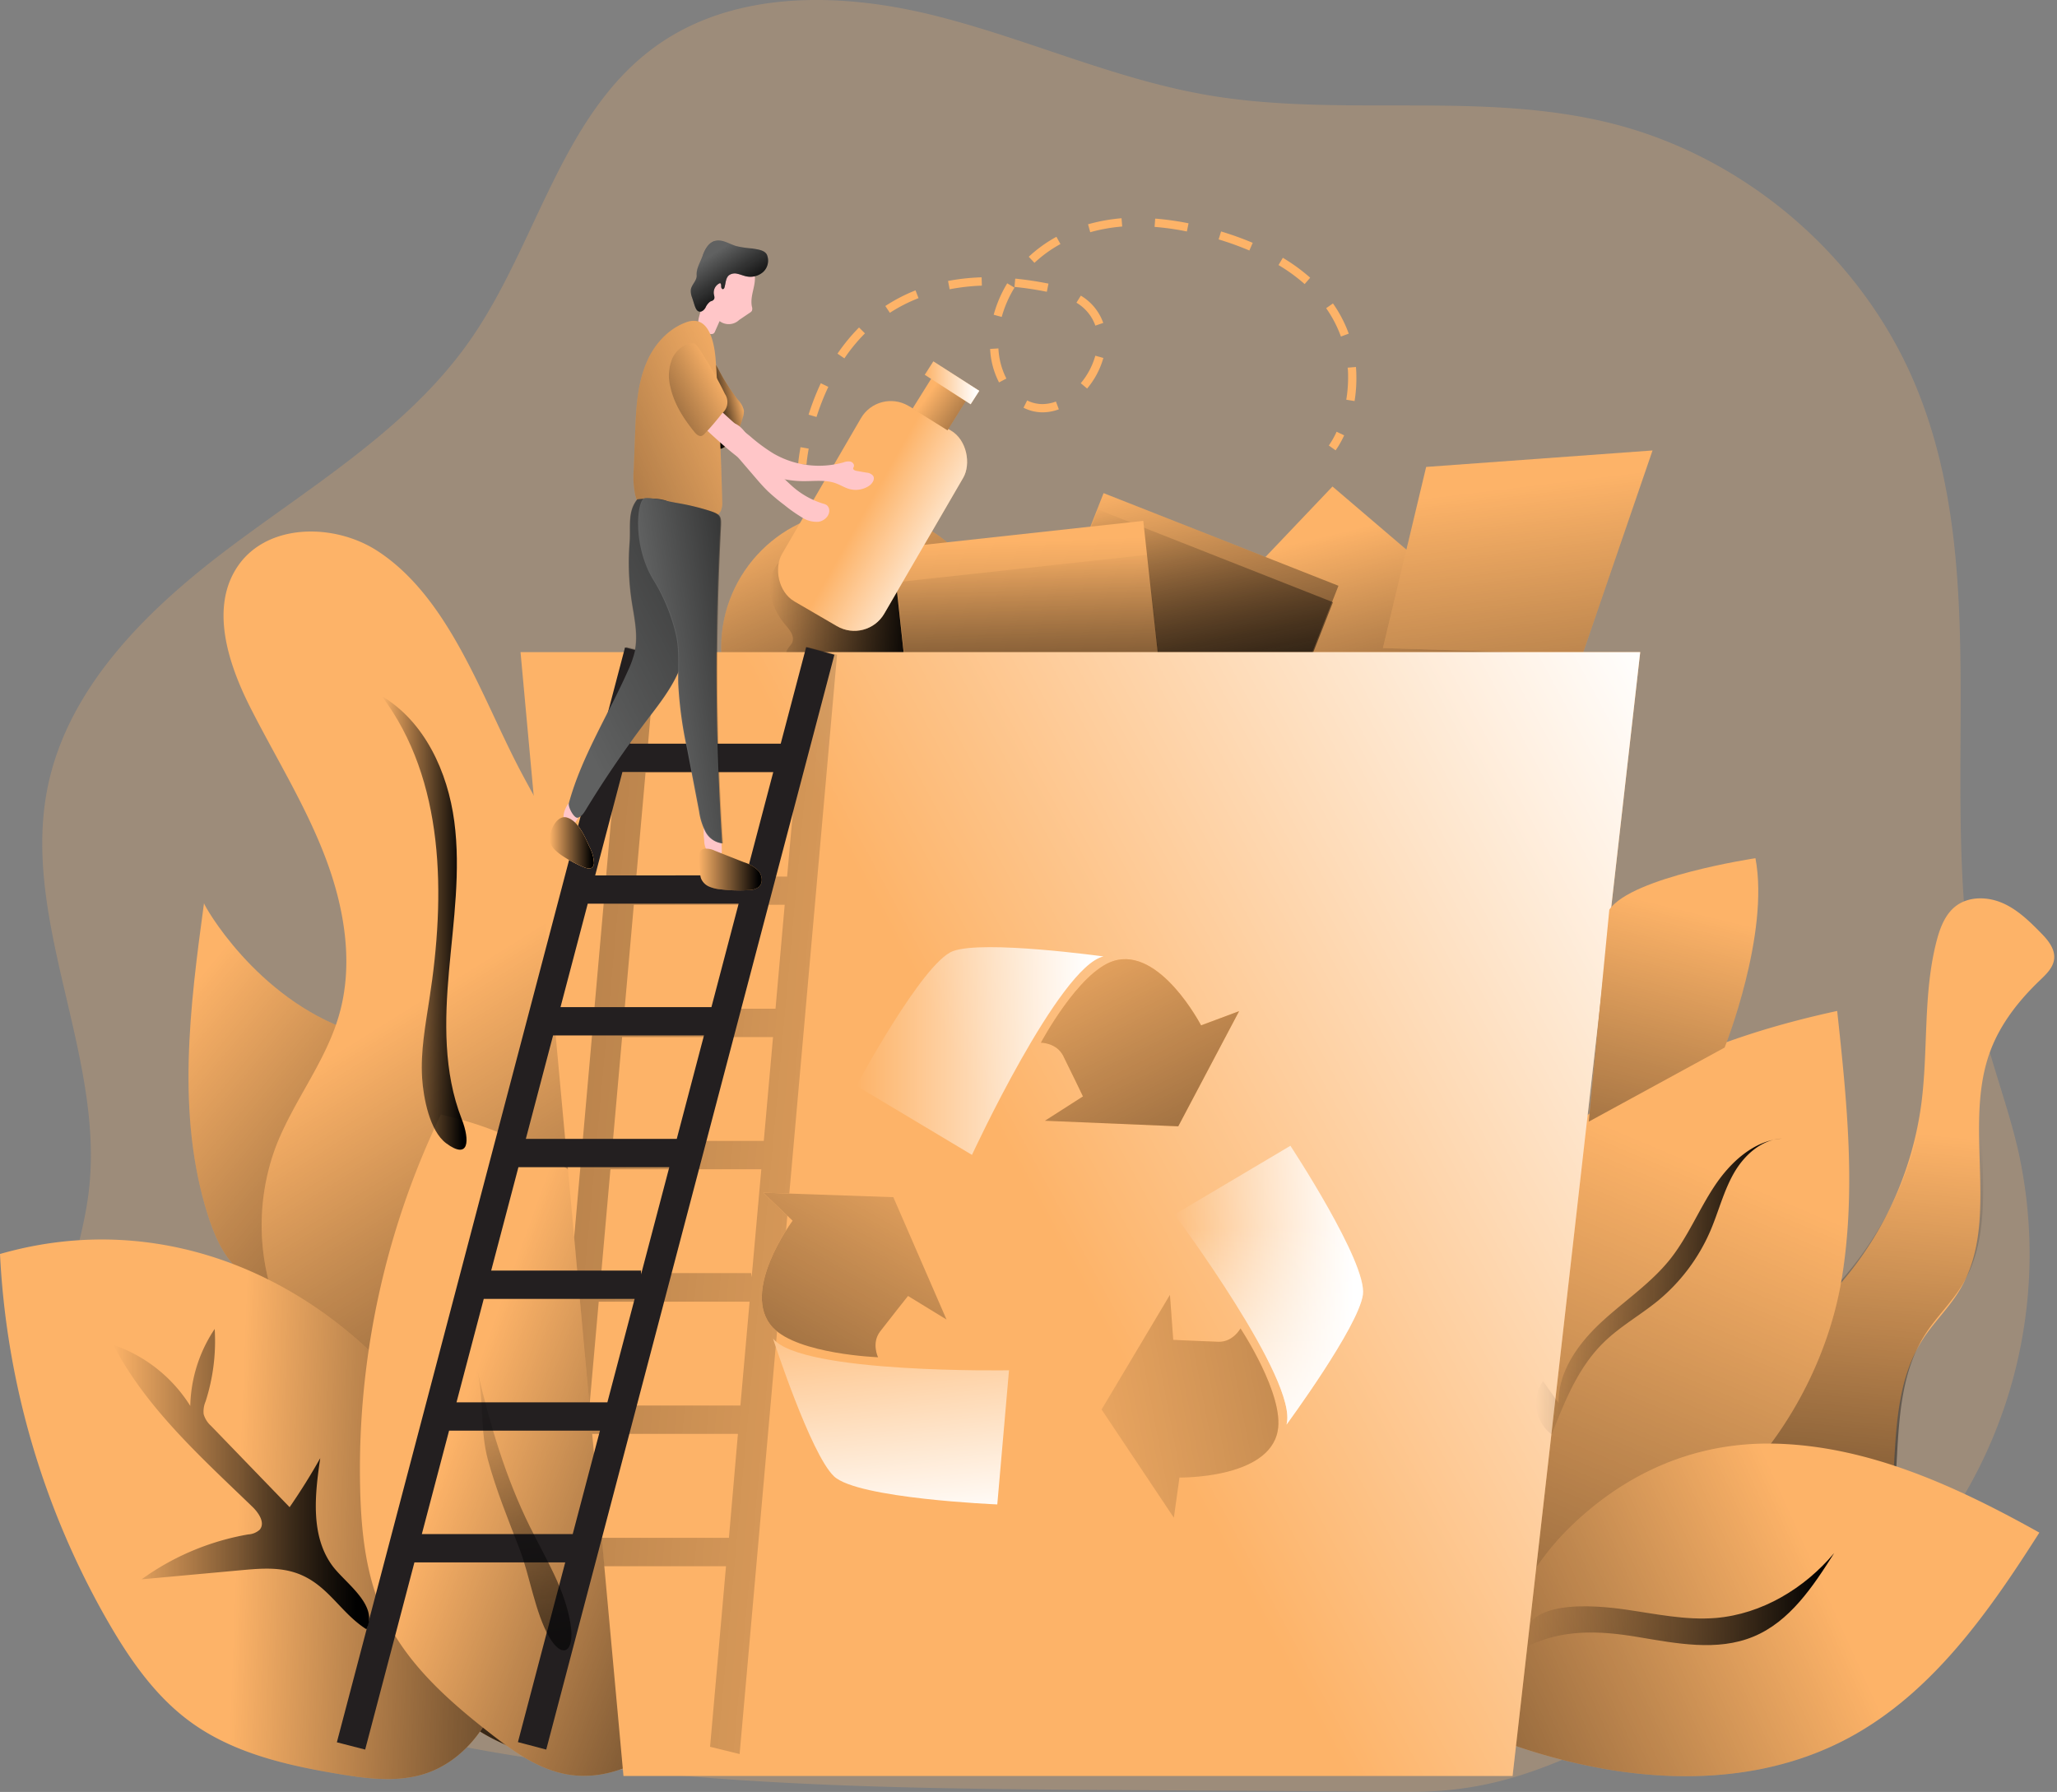 <svg id="Layer_1" data-name="Layer 1" xmlns="http://www.w3.org/2000/svg" xmlns:xlink="http://www.w3.org/1999/xlink" viewBox="0 0 565.5 492.65"><rect x="0" y="0" width="565.5" height="492.65" fill="#808080" stroke="none"/><defs><linearGradient id="linear-gradient" x1="363.45" y1="147.58" x2="392.5" y2="266.41" gradientUnits="userSpaceOnUse"><stop offset="0" stop-color="#010101" stop-opacity="0"/><stop offset="0.95" stop-color="#010101"/></linearGradient><linearGradient id="linear-gradient-2" x1="415.18" y1="133.97" x2="439.51" y2="333.72" xlink:href="#linear-gradient"/><linearGradient id="linear-gradient-3" x1="218.86" y1="137.11" x2="268.09" y2="254.24" xlink:href="#linear-gradient"/><linearGradient id="linear-gradient-4" x1="213.28" y1="166.78" x2="255.45" y2="166.78" xlink:href="#linear-gradient"/><linearGradient id="linear-gradient-5" x1="319.18" y1="132.82" x2="338.42" y2="230.9" gradientTransform="translate(-41.19 132.24) rotate(-21.52)" xlink:href="#linear-gradient"/><linearGradient id="linear-gradient-6" x1="317.67" y1="137.34" x2="336.91" y2="235.43" gradientTransform="translate(-42.95 132.01) rotate(-21.52)" xlink:href="#linear-gradient"/><linearGradient id="linear-gradient-7" x1="283.56" y1="149.69" x2="287.33" y2="269.27" gradientTransform="translate(20.7 -29.88) rotate(6.24)" xlink:href="#linear-gradient"/><linearGradient id="linear-gradient-8" x1="284.46" y1="151.71" x2="288.23" y2="271.3" gradientTransform="translate(21.72 -29.94) rotate(6.24)" xlink:href="#linear-gradient"/><linearGradient id="linear-gradient-9" x1="44.06" y1="284.44" x2="210.05" y2="422.51" xlink:href="#linear-gradient"/><linearGradient id="linear-gradient-10" x1="525.52" y1="312.17" x2="505.15" y2="528.71" xlink:href="#linear-gradient"/><linearGradient id="linear-gradient-11" x1="470.38" y1="321.61" x2="333.81" y2="645.28" xlink:href="#linear-gradient"/><linearGradient id="linear-gradient-12" x1="501.63" y1="433.49" x2="268.49" y2="538.74" xlink:href="#linear-gradient"/><linearGradient id="linear-gradient-13" x1="420.65" y1="440.99" x2="505.86" y2="440.99" xlink:href="#linear-gradient"/><linearGradient id="linear-gradient-14" x1="101.23" y1="285.82" x2="229.12" y2="490.67" xlink:href="#linear-gradient"/><linearGradient id="linear-gradient-15" x1="66.95" y1="415.85" x2="199.93" y2="420.94" xlink:href="#linear-gradient"/><linearGradient id="linear-gradient-16" x1="126.9" y1="393.11" x2="280.82" y2="448.57" xlink:href="#linear-gradient"/><linearGradient id="linear-gradient-17" x1="285.18" y1="330.68" x2="488.89" y2="220.53" gradientUnits="userSpaceOnUse"><stop offset="0" stop-color="#fff" stop-opacity="0"/><stop offset="0.95" stop-color="#fff"/></linearGradient><linearGradient id="linear-gradient-18" x1="305.62" y1="339.41" x2="-281.27" y2="285.86" xlink:href="#linear-gradient"/><linearGradient id="linear-gradient-19" x1="237.05" y1="289.97" x2="304.97" y2="289.97" xlink:href="#linear-gradient-17"/><linearGradient id="linear-gradient-20" x1="324.51" y1="354.3" x2="376.32" y2="354.3" xlink:href="#linear-gradient-17"/><linearGradient id="linear-gradient-22" x1="350.17" y1="338.14" x2="352.43" y2="405.29" xlink:href="#linear-gradient-17"/><linearGradient id="linear-gradient-23" x1="244.3" y1="350.78" x2="251.85" y2="425.1" xlink:href="#linear-gradient-17"/><linearGradient id="linear-gradient-24" x1="293.07" y1="248.72" x2="384.37" y2="432.81" xlink:href="#linear-gradient"/><linearGradient id="linear-gradient-25" x1="275.84" y1="396.78" x2="650.82" y2="325.11" xlink:href="#linear-gradient"/><linearGradient id="linear-gradient-26" x1="259.51" y1="305.18" x2="147.85" y2="505.88" xlink:href="#linear-gradient"/><linearGradient id="linear-gradient-27" x1="423.83" y1="354.69" x2="491.48" y2="354.69" xlink:href="#linear-gradient"/><linearGradient id="linear-gradient-28" x1="32.72" y1="407.62" x2="103.09" y2="407.62" xlink:href="#linear-gradient"/><linearGradient id="linear-gradient-29" x1="140.22" y1="368.81" x2="158.32" y2="520.46" xlink:href="#linear-gradient"/><linearGradient id="linear-gradient-30" x1="106.59" y1="254.73" x2="129.92" y2="254.73" xlink:href="#linear-gradient"/><linearGradient id="linear-gradient-31" x1="152.74" y1="232.68" x2="164.89" y2="232.68" xlink:href="#linear-gradient"/><linearGradient id="linear-gradient-32" x1="193.68" y1="240.05" x2="211.04" y2="240.05" xlink:href="#linear-gradient"/><linearGradient id="linear-gradient-33" x1="239.23" y1="141.59" x2="267.9" y2="157.81" gradientTransform="translate(522.05 145.08) rotate(149.84)" xlink:href="#linear-gradient-17"/><linearGradient id="linear-gradient-34" x1="256.96" y1="109.24" x2="285.64" y2="129.8" gradientTransform="translate(540.11 68.5) rotate(148.04)" xlink:href="#linear-gradient"/><linearGradient id="linear-gradient-35" x1="465.11" y1="251.23" x2="419.84" y2="436.84" xlink:href="#linear-gradient"/><linearGradient id="linear-gradient-36" x1="205.96" y1="110.9" x2="196.63" y2="113.17" xlink:href="#linear-gradient"/><linearGradient id="linear-gradient-37" x1="197.73" y1="70.79" x2="206.22" y2="83.95" xlink:href="#linear-gradient"/><linearGradient id="linear-gradient-38" x1="211.65" y1="109" x2="71.88" y2="167.56" xlink:href="#linear-gradient"/><linearGradient id="linear-gradient-39" x1="154.05" y1="189.39" x2="282.69" y2="124.51" xlink:href="#linear-gradient"/><linearGradient id="linear-gradient-40" x1="200.27" y1="104" x2="159.71" y2="126.07" xlink:href="#linear-gradient"/><linearGradient id="linear-gradient-41" x1="183.08" y1="186.46" x2="238.91" y2="177.79" xlink:href="#linear-gradient"/><linearGradient id="linear-gradient-42" x1="255.82" y1="106.24" x2="270.81" y2="106.24" gradientTransform="translate(-15.67 159.05) rotate(-32.69)" xlink:href="#linear-gradient-17"/></defs><title>Recycle 1</title><path d="M536,420.78a131,131,0,0,0,20.42-103.54c-2.6-11.28-6.7-22.16-9.55-33.38-14.75-58.08,4.43-122.58-19-177.74-14.73-34.71-46.29-61.8-82.83-71.1-36.3-9.23-74.93-1.53-111.83-7.94-25.84-4.5-50-15.76-75.48-22S203.35-1.64,182,13.64c-26.16,18.75-32.71,54.45-51.12,80.84-16.47,23.61-41.9,39-65,56.2s-45.57,38.8-51.22,67C7.43,254.14,30.18,290.89,26.1,327.83c-1.76,15.93-8.47,31.06-9.77,47-2.54,31.24,16.58,61.31,42.3,79.22s57.17,25.52,88.16,30.21c54.13,8.19,109.09,8.54,163.82,8.87l78.41.48c32.18.2,48.11-13.27,75.89-23C493.49,460.66,518.19,446,536,420.78Z" transform="translate(-1.61 -1)" fill="#fdb368" opacity="0.24" style="isolation:isolate"/><polygon points="322.19 180.15 366.32 133.75 420.65 180.15 322.19 180.15" fill="#fdb368"/><polygon points="322.19 180.15 366.32 133.75 420.65 180.15 322.19 180.15" fill="url(#linear-gradient)"/><polygon points="248.91 178.17 261.36 154.4 329.26 153.84 340.01 177.6 248.91 178.17" fill="#fdb368"/><polygon points="392.07 128.37 380.19 178.17 435.07 179.87 454.31 123.84 392.07 128.37" fill="#fdb368"/><polygon points="392.07 128.37 380.19 178.17 435.07 179.87 454.31 123.84 392.07 128.37" fill="url(#linear-gradient-2)"/><circle cx="236.08" cy="178.07" r="37.82" fill="#fdb368"/><circle cx="236.08" cy="178.07" r="37.82" fill="url(#linear-gradient-3)"/><path d="M217.71,173a18.93,18.93,0,0,1-4.05-7.5,11.43,11.43,0,0,1,.94-8.34,12.38,12.38,0,0,1,5.31-4.71,3.94,3.94,0,0,1,1.52-.49,4.66,4.66,0,0,1,1.75.37,53,53,0,0,0,15,2.76c2.91.11,5.88,0,8.7.74a3.56,3.56,0,0,1,1.9,1,4.13,4.13,0,0,1,.67,1.44q3.19,10.28,5.85,20.71a1.37,1.37,0,0,1-1.48,2.08q-12.45.45-24.9.28c-1.71,0-10.42.74-11.08-.74-.38-.86,1.43-2.33,1.63-3.1C220,175.77,218.81,174.34,217.71,173Z" transform="translate(-1.61 -1)" fill="url(#linear-gradient-4)"/><rect x="292.65" y="147.42" width="69.42" height="54.14" transform="translate(85.22 -108.92) rotate(21.52)" fill="#fdb368"/><rect x="292.65" y="147.42" width="69.42" height="54.14" transform="translate(85.22 -108.92) rotate(21.52)" fill="url(#linear-gradient-5)"/><rect x="291.14" y="151.94" width="69.42" height="54.14" transform="translate(86.77 -108.05) rotate(21.52)" fill="url(#linear-gradient-6)"/><rect x="249.64" y="147.8" width="69.42" height="54.14" transform="translate(-18.93 30.95) rotate(-6.24)" fill="#fdb368"/><rect x="249.64" y="147.8" width="69.42" height="54.14" transform="translate(-18.93 30.95) rotate(-6.24)" fill="url(#linear-gradient-7)"/><rect x="250.77" y="157.13" width="69.42" height="54.14" transform="translate(-19.94 31.13) rotate(-6.24)" fill="url(#linear-gradient-8)"/><path d="M223.32,128.74l-2.29-.17c0-.07.14-1.8.65-4.63l2.25.4C223.45,127,223.32,128.72,223.32,128.74Z" transform="translate(-1.61 -1)" fill="#fdb368"/><path d="M226.08,115.64,223.9,115a69.48,69.48,0,0,1,3.36-8.64l2.07,1A67,67,0,0,0,226.08,115.64Zm62.16-1.28h0a11.52,11.52,0,0,1-5.25-1.27l1-2a9.3,9.3,0,0,0,4.21,1h0a10.67,10.67,0,0,0,3.7-.7l.8,2.14A12.85,12.85,0,0,1,288.24,114.36Zm85.73-3.1-2.25-.37a37,37,0,0,0,.5-6c0-.93,0-1.87-.12-2.81l2.28-.19c.09,1,.12,2,.12,3A38.2,38.2,0,0,1,374,111.26Zm-73.49-3.44-1.75-1.47a20.34,20.34,0,0,0,4-7.56l2.21.62A22.61,22.61,0,0,1,300.48,107.82Zm-24.22-1.68a22.32,22.32,0,0,1-2.45-9.21l2.28-.14a20.44,20.44,0,0,0,2.19,8.28Zm-42.51-6.62-1.9-1.29a51.14,51.14,0,0,1,5.92-7.2l1.63,1.62A47.21,47.21,0,0,0,233.75,99.52Zm136.5-6a33.43,33.43,0,0,0-4.06-7.79l1.87-1.31a35.23,35.23,0,0,1,4.34,8.31Zm-67.51-3a12,12,0,0,0-5.2-6.3l1.21-1.94a14.24,14.24,0,0,1,6.16,7.5ZM277,88.13l-2.21-.6a33.8,33.8,0,0,1,3.72-8.64l2,1.19A31.42,31.42,0,0,0,277,88.13ZM246.25,87,245,85.13a45.62,45.62,0,0,1,8.3-4.3l.83,2.14A43.09,43.09,0,0,0,246.25,87Zm43.15-5.78a89.73,89.73,0,0,0-8.9-1.34l.22-2.28c2.95.29,6,.75,9.13,1.37Zm-26.73-.73-.43-2.25a59.17,59.17,0,0,1,9.23-1l.07,2.29A57,57,0,0,0,262.67,80.53Zm97.61-1.39a47.3,47.3,0,0,0-7.19-5.23l1.19-2a50.33,50.33,0,0,1,7.52,5.48ZM286,73.26l-1.57-1.67a37,37,0,0,1,7.61-5.49l1.1,2A34.74,34.74,0,0,0,286,73.26Zm59.08-3.39a83.27,83.27,0,0,0-8.45-3.05l.67-2.19A86.26,86.26,0,0,1,346,67.76Zm-43.74-5-.61-2.21A48.74,48.74,0,0,1,309.94,61l.18,2.28A46.73,46.73,0,0,0,301.37,64.83Zm26.56-.23a72.64,72.64,0,0,0-8.88-1.26l.17-2.28a77.37,77.37,0,0,1,9.17,1.29Z" transform="translate(-1.61 -1)" fill="#fdb368"/><path d="M368.79,124.81l-1.87-1.33a23.47,23.47,0,0,0,2.14-3.79l2.08,1A26.24,26.24,0,0,1,368.79,124.81Z" transform="translate(-1.61 -1)" fill="#fdb368"/><path d="M57.69,249.31c-3.87,28.5-7.66,58.12,1,85.54,1.73,5.46,4,10.93,8.13,14.94s10.3,6.29,15.71,4.41c6.28-2.19,9.58-8.93,12-15.13,5.93-15.22,21.16-48.63,3.69-54.64C71.89,275.37,57.62,249.76,57.69,249.31Z" transform="translate(-1.61 -1)" fill="#fdb368"/><path d="M57.69,249.31c-3.87,28.5-7.66,58.12,1,85.54,1.73,5.46,4,10.93,8.13,14.94s10.3,6.29,15.71,4.41c6.28-2.19,9.58-8.93,12-15.13,5.93-15.22,21.16-48.63,3.69-54.64C71.89,275.37,57.62,249.76,57.69,249.31Z" transform="translate(-1.61 -1)" fill="url(#linear-gradient-9)"/><path d="M508.5,352.8a94.69,94.69,0,0,0,21.28-48.09c2-15,.43-30.46,4.25-45.09.94-3.58,2.34-7.28,5.28-9.53,3.56-2.71,8.67-2.61,12.78-.84s7.43,5,10.54,8.18c2,2,4,4.45,3.69,7.23-.27,2.4-2.2,4.21-3.94,5.88-5.7,5.45-10.71,11.8-13.51,19.17-8,21,3.07,46.8-8.54,66-3,5-7.31,9-10.4,13.94-6.13,9.72-6.94,21.76-7.58,33.23q-.79,14.31-1.6,28.61c-.35,6.35-.73,12.81-2.91,18.78A32.75,32.75,0,0,1,504,467c-4.5,2.69-10,4.28-15,2.83-5.35-1.54-9.31-6.29-11.2-11.52s-2-10.92-1.83-16.47c.59-18,5.73-34.57,8.7-52.09C487.38,373.79,498.41,364.79,508.5,352.8Z" transform="translate(-1.61 -1)" fill="#fdb368"/><path d="M509.25,351.3a94.86,94.86,0,0,0,21.29-48.1c2-15,.42-30.46,4.25-45.09.93-3.58,2.33-7.28,5.27-9.53,3.56-2.71,8.67-2.61,12.79-.84s7.42,5,10.54,8.19c1.94,2,4,4.44,3.68,7.22-.26,2.4-2.19,4.21-3.93,5.88-5.7,5.45-10.72,11.8-13.51,19.17-8,21,3.07,46.8-8.54,66-3,5-7.31,9-10.4,13.93-6.13,9.72-6.94,21.76-7.58,33.23q-.81,14.31-1.6,28.61c-.36,6.35-.73,12.81-2.91,18.78a32.77,32.77,0,0,1-13.82,16.73c-4.5,2.69-10,4.28-15,2.83-5.34-1.54-9.3-6.29-11.2-11.52s-2-10.92-1.82-16.47c.59-18,5.73-34.57,8.7-52.09C488.14,372.29,499.16,363.28,509.25,351.3Z" transform="translate(-1.61 -1)" fill="url(#linear-gradient-10)"/><path d="M508,352.13c3.91-24.17,1.3-48.86-1.32-73.2-31.8,6.9-64,19.29-85.12,44.08-12,14.11-19.62,31.43-24.91,49.16a225.68,225.68,0,0,0-8.51,44.16,9.17,9.17,0,0,0,.54,5.15,8.72,8.72,0,0,0,4,3.3C447.59,453.51,499.66,403.79,508,352.13Z" transform="translate(-1.61 -1)" fill="#fdb368"/><path d="M508,352.13c3.91-24.17,1.3-48.86-1.32-73.2-31.8,6.9-64,19.29-85.12,44.08-12,14.11-19.62,31.43-24.91,49.16a225.68,225.68,0,0,0-8.51,44.16,9.17,9.17,0,0,0,.54,5.15,8.72,8.72,0,0,0,4,3.3C447.59,453.51,499.66,403.79,508,352.13Z" transform="translate(-1.61 -1)" fill="url(#linear-gradient-11)"/><path d="M489.43,397.89c25.86.57,50.24,11.84,72.83,24.46-13.91,21.88-29.47,44.07-52.29,56.37-30.57,16.48-68.62,11.88-100.82-1.12a5.67,5.67,0,0,1-3.16-2.26c-.7-1.37-.19-3,.33-4.46,6.7-18.48,12.83-36.31,27.08-50.17C448.75,405.79,467.75,397.41,489.43,397.89Z" transform="translate(-1.61 -1)" fill="#fdb368"/><path d="M489.43,397.89c25.86.57,50.24,11.84,72.83,24.46-13.91,21.88-29.47,44.07-52.29,56.37-30.57,16.48-68.62,11.88-100.82-1.12a5.67,5.67,0,0,1-3.16-2.26c-.7-1.37-.19-3,.33-4.46,6.7-18.48,12.83-36.31,27.08-50.17C448.75,405.79,467.75,397.41,489.43,397.89Z" transform="translate(-1.61 -1)" fill="url(#linear-gradient-12)"/><path d="M448.46,443.5c8.25,1.18,16.53,3,24.84,2.32,12.66-1.06,24.39-8.12,32.56-17.85-5.81,9.18-12.23,18.89-22.27,23-9.89,4.08-21.1,1.86-31.66.09-10.85-1.82-21.13-2.25-31.09,2.92C418.31,439.88,441.05,442.44,448.46,443.5Z" transform="translate(-1.61 -1)" fill="url(#linear-gradient-13)"/><path d="M105.55,152.58c-11.92-7.84-30.3-7.8-38.45,3.91-7.91,11.38-2.81,27,3.49,39.35,6.83,13.42,14.84,26.3,20.26,40.35S99,266,94.72,280.4c-3.75,12.77-12.53,23.47-17.3,35.89a61.84,61.84,0,0,0,8.41,58.55c8.1,10.62,20,19.13,23.42,32.05,2.66,10.09-.53,20.75,0,31.17.86,17.06,12.2,32.7,27.29,40.69s33.38,8.84,49.86,4.36c2.85-.77,5.77-1.77,7.81-3.9,3.89-4.06,3.2-10.52,2.26-16.06q-12.78-75-25.57-150.06c-3.46-20.34-3.74-41.89-8.58-61.89-3.39-14-11.34-26.23-17.95-38.87C134,192.5,125.11,165.42,105.55,152.58Z" transform="translate(-1.61 -1)" fill="#fdb368"/><path d="M105.55,152.58c-11.92-7.84-30.3-7.8-38.45,3.91-7.91,11.38-2.81,27,3.49,39.35,6.83,13.42,14.84,26.3,20.26,40.35S99,266,94.72,280.4c-3.75,12.77-12.53,23.47-17.3,35.89a61.84,61.84,0,0,0,8.41,58.55c8.1,10.62,20,19.13,23.42,32.05,2.66,10.09-.53,20.75,0,31.17.86,17.06,12.2,32.7,27.29,40.69s33.38,8.84,49.86,4.36c2.85-.77,5.77-1.77,7.81-3.9,3.89-4.06,3.2-10.52,2.26-16.06q-12.78-75-25.57-150.06c-3.46-20.34-3.74-41.89-8.58-61.89-3.39-14-11.34-26.23-17.95-38.87C134,192.5,125.11,165.42,105.55,152.58Z" transform="translate(-1.61 -1)" fill="url(#linear-gradient-14)"/><path d="M1.61,345.75A225.16,225.16,0,0,0,31.44,447.08c5.91,10.21,12.81,20.16,22.31,27.15C65.62,483,80.5,486.36,95,488.75c7.78,1.28,15.92,2.31,23.42-.1,10.72-3.45,18.33-13.62,21.06-24.55s1.22-22.48-1.67-33.36C122.23,371.91,63.43,328,1.61,345.75Z" transform="translate(-1.61 -1)" fill="#fdb368"/><path d="M1.61,345.75A225.16,225.16,0,0,0,31.44,447.08c5.91,10.21,12.81,20.16,22.31,27.15C65.62,483,80.5,486.36,95,488.75c7.78,1.28,15.92,2.31,23.42-.1,10.72-3.45,18.33-13.62,21.06-24.55s1.22-22.48-1.67-33.36C122.23,371.91,63.43,328,1.61,345.75Z" transform="translate(-1.61 -1)" fill="url(#linear-gradient-15)"/><path d="M122.81,307.42a225.11,225.11,0,0,0-22.18,103.27c.31,11.8,1.62,23.83,6.63,34.51,6.26,13.34,17.71,23.44,29.33,32.48,6.22,4.84,12.88,9.63,20.63,11.09,11.06,2.09,22.61-3.21,30.22-11.5s11.81-19.18,14.47-30.12C216.29,388,185.58,321.39,122.81,307.42Z" transform="translate(-1.61 -1)" fill="#fdb368"/><path d="M122.81,307.42a225.11,225.11,0,0,0-22.18,103.27c.31,11.8,1.62,23.83,6.63,34.51,6.26,13.34,17.71,23.44,29.33,32.48,6.22,4.84,12.88,9.63,20.63,11.09,11.06,2.09,22.61-3.21,30.22-11.5s11.81-19.18,14.47-30.12C216.29,388,185.58,321.39,122.81,307.42Z" transform="translate(-1.61 -1)" fill="url(#linear-gradient-16)"/><polygon points="450.92 179.28 415.83 488.26 171.4 488.26 166.13 430.58 165.41 422.79 162.8 394.21 162.07 386.41 157.85 340.14 143.1 179.28 450.92 179.28" fill="#fdb368"/><polygon points="450.92 179.28 415.83 488.26 171.4 488.26 166.13 430.58 165.41 422.79 162.8 394.21 162.07 386.41 157.85 340.14 143.1 179.28 450.92 179.28" fill="url(#linear-gradient-17)"/><path d="M229.08,180.29l-5.47-1.41-.12,1.41-2.25,25.28H179.76l2.17-24.6-2.65-.68-5.47-1.41-.12,1.41L159.46,341.15l4.22,46.26,2.53-28.54h41.48l-2.53,28.54H163.68l.72,7.8h40.08L202,423.79H167l.72,7.8h33.48l-4.38,49.64,8.12,2L231.73,181ZM208.26,352.12,208.1,351H166.9l2.53-28.54h41.48Zm3.33-37.46H170.11l2.53-28.54h41.49Zm3.22-36.34H173.33l2.53-28.58h41.48ZM218,242H176.54l2.54-28.58h41.48Z" transform="translate(-1.61 -1)" fill="url(#linear-gradient-18)"/><path d="M223.24,178.9l-7,26.56H174.76L181.22,181l-7.78-2-79.22,301L102,482l13.54-51.46H157l-13,49.41,7.78,2.05L231,181ZM168.59,386.53H127.11l7.49-28.43h41.48Zm9.25-35.12v-1.09h-41.2l7.49-28.43h41.48Zm9.82-37.3H146.17l7.49-28.44h41.48Zm9.53-36.22H155.7l7.49-28.44h41.48Zm9.53-36.22H165.23l7.49-28.43H214.2ZM125.07,394.31h41.48l-7.49,28.44H117.58Z" transform="translate(-1.61 -1)" fill="#231f20"/><path d="M163.64,233.78a10.68,10.68,0,0,1,1.25,4.41,1.88,1.88,0,0,1-.32,1.14c-.56.66-1.61.42-2.41.09A32.68,32.68,0,0,1,155.8,236c-1.37-1-2.75-2.16-3-3.8-.39-2.32,1.76-7.35,4.71-6.42C160.61,226.73,162.43,231.08,163.64,233.78Z" transform="translate(-1.61 -1)" fill="#fdb368"/><path d="M160.8,277.14" transform="translate(-1.61 -1)" fill="#fff"/><path d="M237.05,299.51l31.77,19s24-51.84,36.15-54.56c0,0-33-4.59-41.38-1.46S237.05,299.51,237.05,299.51Z" transform="translate(-1.61 -1)" fill="url(#linear-gradient-19)"/><path d="M287.77,287.66s4.31,0,6.13,3.62,5.43,11.15,5.43,11.15l-10.45,6.69,36.65,1.53L342.25,279l-10.45,3.9s-11.32-21.77-24.11-17.69C298.08,268.29,287.77,287.66,287.77,287.66Z" transform="translate(-1.61 -1)" fill="#fdb368"/><path d="M356.36,316l-31.85,18.9s34.16,45.8,30.78,57.75c0,0,19.76-26.85,21-35.7S356.36,316,356.36,316Z" transform="translate(-1.61 -1)" fill="url(#linear-gradient-20)"/><path d="M342.64,366.22s-2.05,3.8-6.1,3.67-12.39-.53-12.39-.53L323.24,357l-18.79,31.5,19.87,29.76,1.54-11.05s24.54.4,27-12.78C354.77,384.5,342.64,366.22,342.64,366.22Z" transform="translate(-1.61 -1)" fill="#fdb368"/><path d="M275.78,414.6,279,377.72s-57.13,1-64.87-8.72c0,0,10.28,31.72,16.75,37.87S275.78,414.6,275.78,414.6Z" transform="translate(-1.61 -1)" fill="#fdb368"/><path d="M237.05,299.51l31.77,19s24-51.84,36.15-54.56c0,0-33-4.59-41.38-1.46S237.05,299.51,237.05,299.51Z" transform="translate(-1.61 -1)" fill="url(#linear-gradient-19)"/><path d="M356.36,316l-31.85,18.9s34.16,45.8,30.78,57.75c0,0,19.76-26.85,21-35.7S356.36,316,356.36,316Z" transform="translate(-1.61 -1)" fill="url(#linear-gradient-22)"/><path d="M275.78,414.6,279,377.72s-57.13,1-64.87-8.72c0,0,10.28,31.72,16.75,37.87S275.78,414.6,275.78,414.6Z" transform="translate(-1.61 -1)" fill="url(#linear-gradient-23)"/><path d="M243,374.14s-1.89-3.88.58-7.1,7.66-9.75,7.66-9.75l10.58,6.48-14.62-33.64-35.76-1.23,8.07,7.7s-14.64,19.68-5.39,29.41C221.06,373.32,243,374.14,243,374.14Z" transform="translate(-1.61 -1)" fill="#fdb368"/><path d="M287.77,287.66s4.31,0,6.13,3.62,5.43,11.15,5.43,11.15l-10.45,6.69,36.65,1.53L342.25,279l-10.45,3.9s-11.32-21.77-24.11-17.69C298.08,268.29,287.77,287.66,287.77,287.66Z" transform="translate(-1.61 -1)" fill="#fdb368"/><path d="M342.64,366.22s-2.05,3.8-6.1,3.67-12.39-.53-12.39-.53L323.24,357l-18.79,31.5,19.87,29.76,1.54-11.05s24.54.4,27-12.78C354.77,384.5,342.64,366.22,342.64,366.22Z" transform="translate(-1.61 -1)" fill="#fdb368"/><path d="M243,374.14s-1.89-3.88.58-7.1,7.66-9.75,7.66-9.75l10.58,6.48-14.62-33.64-35.76-1.23,8.07,7.7s-14.64,19.68-5.39,29.41C221.06,373.32,243,374.14,243,374.14Z" transform="translate(-1.61 -1)" fill="#fdb368"/><path d="M287.77,287.66s4.31,0,6.13,3.62,5.43,11.15,5.43,11.15l-10.45,6.69,36.65,1.53L342.25,279l-10.45,3.9s-11.32-21.77-24.11-17.69C298.08,268.29,287.77,287.66,287.77,287.66Z" transform="translate(-1.61 -1)" fill="url(#linear-gradient-24)"/><path d="M342.64,366.22s-2.05,3.8-6.1,3.67-12.39-.53-12.39-.53L323.24,357l-18.79,31.5,19.87,29.76,1.54-11.05s24.54.4,27-12.78C354.77,384.5,342.64,366.22,342.64,366.22Z" transform="translate(-1.61 -1)" fill="url(#linear-gradient-25)"/><path d="M243,374.14s-1.89-3.88.58-7.1,7.66-9.75,7.66-9.75l10.58,6.48-14.62-33.64-35.76-1.23,8.07,7.7s-14.64,19.68-5.39,29.41C221.06,373.32,243,374.14,243,374.14Z" transform="translate(-1.61 -1)" fill="url(#linear-gradient-26)"/><path d="M430.09,386.75c-.17-8.59,5.34-16.28,11.62-22.13s13.61-10.66,19-17.38c4.89-6.14,7.88-13.57,12.22-20.12s10.75-12.52,18.58-13.1c-5.69.25-10.45,4.62-13.26,9.56s-4.19,10.57-6.43,15.8a51.19,51.19,0,0,1-14.45,19.25c-4.9,4-10.54,7.12-15,11.56-6.93,6.81-10.64,16.14-14.17,25.18a10.72,10.72,0,0,1-2.38-14.66" transform="translate(-1.61 -1)" fill="url(#linear-gradient-27)"/><path d="M81.27,432.94c-4.37-1.06-8.94-.66-13.42-.25l-27.31,2.5a70.7,70.7,0,0,1,29.28-12.34A5.11,5.11,0,0,0,73,421.56c1.59-1.86-.24-4.61-2-6.31-14.14-13.65-29.15-27.08-38.24-44.51a40.42,40.42,0,0,1,21.16,16.78,39.47,39.47,0,0,1,6.71-21.16,54.11,54.11,0,0,1-2.49,19.9,7.1,7.1,0,0,0-.55,3.5A6.78,6.78,0,0,0,59.62,393l21.61,22.36c3-4.35,5.83-8.86,8.42-13.48-1.5,10.11-2.71,21.43,3.38,29.64,3.54,4.77,12.74,10.75,9.31,17.4C94.58,444,91.24,435.37,81.27,432.94Z" transform="translate(-1.61 -1)" fill="url(#linear-gradient-28)"/><path d="M132.86,377.93c3.43,14.68,7.73,29.25,14.41,42.76,4.31,8.73,9.67,17.21,11.19,26.82,1.23,7.78-2.28,9.74-5.87,3.54-3.87-6.7-5.33-16.88-8.17-24.26-3.11-8.07-6.41-16.11-8.68-24.48C133.56,394.24,134.67,385.71,132.86,377.93Z" transform="translate(-1.61 -1)" fill="url(#linear-gradient-29)"/><path d="M117.66,297.41c-.47-7.29.91-14.55,2-21.76,4.45-28.55,4.28-60.21-13.1-83.28,11.79,7,18.14,20.84,19.94,34.45s-.23,27.4-1.45,41.08-1.53,27.88,3.47,40.68c2.38,6.09,2,11.37-4.24,6.74C119.68,311.91,118,302.66,117.66,297.41Z" transform="translate(-1.61 -1)" fill="url(#linear-gradient-30)"/><path d="M195.2,232.07a5.88,5.88,0,0,0,1.82,4.18,2,2,0,0,0,2.51.2,2.43,2.43,0,0,0,.51-1.78,22.29,22.29,0,0,0-.35-3.91,4.51,4.51,0,0,0-1.7-3.22C194.47,225.41,195,230,195.2,232.07Z" transform="translate(-1.61 -1)" fill="#ffc6c8"/><path d="M159.24,227.88a1.49,1.49,0,0,1-.66.61,1.23,1.23,0,0,1-1.28-.59,4.31,4.31,0,0,1-.52-3.86c.55-1.72,2.39-4.67,4.05-2.41C162.27,223.59,160.35,226.3,159.24,227.88Z" transform="translate(-1.61 -1)" fill="#ffc6c8"/><path d="M195.3,234.34a5.42,5.42,0,0,1,2.83.55l8,3.16a9.48,9.48,0,0,1,4.07,2.46c1,1.25,1.22,3.3,0,4.35a4.52,4.52,0,0,1-2.72.84,41.9,41.9,0,0,1-7.76-.2,10.42,10.42,0,0,1-3.17-.76,4.18,4.18,0,0,1-2.23-2.28,6.21,6.21,0,0,1-.26-1.77C194,238.88,192.69,234.78,195.3,234.34Z" transform="translate(-1.61 -1)" fill="#fdb368"/><path d="M163.64,233.78a10.68,10.68,0,0,1,1.25,4.41,1.88,1.88,0,0,1-.32,1.14c-.56.66-1.61.42-2.41.09A32.68,32.68,0,0,1,155.8,236c-1.37-1-2.75-2.16-3-3.8-.39-2.32,1.76-7.35,4.71-6.42C160.61,226.73,162.43,231.08,163.64,233.78Z" transform="translate(-1.61 -1)" fill="#fdb368"/><path d="M163.64,233.78a10.68,10.68,0,0,1,1.25,4.41,1.88,1.88,0,0,1-.32,1.14c-.56.66-1.61.42-2.41.09A32.68,32.68,0,0,1,155.8,236c-1.37-1-2.75-2.16-3-3.8-.39-2.32,1.76-7.35,4.71-6.42C160.61,226.73,162.43,231.08,163.64,233.78Z" transform="translate(-1.61 -1)" fill="url(#linear-gradient-31)"/><path d="M195.3,234.34a5.42,5.42,0,0,1,2.83.55l8,3.16a9.48,9.48,0,0,1,4.07,2.46c1,1.25,1.22,3.3,0,4.35a4.52,4.52,0,0,1-2.72.84,41.9,41.9,0,0,1-7.76-.2,10.42,10.42,0,0,1-3.17-.76,4.18,4.18,0,0,1-2.23-2.28,6.21,6.21,0,0,1-.26-1.77C194,238.88,192.69,234.78,195.3,234.34Z" transform="translate(-1.61 -1)" fill="url(#linear-gradient-32)"/><rect x="225.21" y="111.74" width="32.54" height="62.24" rx="9.52" transform="translate(376.9 386.69) rotate(-149.84)" fill="#fdb368"/><rect x="225.21" y="111.74" width="32.54" height="62.24" rx="9.52" transform="translate(376.9 386.69) rotate(-149.84)" fill="url(#linear-gradient-33)"/><rect x="254.59" y="106.03" width="11.32" height="11.13" transform="translate(420.36 343.03) rotate(-148.04)" fill="#fdb368"/><rect x="254.59" y="106.03" width="11.32" height="11.13" transform="translate(420.36 343.03) rotate(-148.04)" fill="url(#linear-gradient-34)"/><path d="M475.73,289s12.44-31.13,8.48-52.06c0,0-33.95,5.09-40.17,14.14l-5.66,58.29Z" transform="translate(-1.61 -1)" fill="#fdb368"/><path d="M475.73,289s12.44-31.13,8.48-52.06c0,0-33.95,5.09-40.17,14.14l-5.66,58.29Z" transform="translate(-1.61 -1)" fill="url(#linear-gradient-35)"/><path d="M204.48,110.93a5.92,5.92,0,0,1,1.64,3,5.64,5.64,0,0,1-.37,2.06,24,24,0,0,1-1.9,4.77,8,8,0,0,1-3.66,3.49,1.36,1.36,0,0,1-.74.13,1.42,1.42,0,0,1-.76-.67,73,73,0,0,1-6.92-12.7,6.22,6.22,0,0,1-.62-2.37,5.9,5.9,0,0,1,1.78-3.57,32.78,32.78,0,0,1,3.38-3.39c1.65-1.44,1.9-.85,2.84.88A56.33,56.33,0,0,0,204.48,110.93Z" transform="translate(-1.61 -1)" fill="#fdb368"/><path d="M204.48,110.93a5.92,5.92,0,0,1,1.64,3,5.64,5.64,0,0,1-.37,2.06,24,24,0,0,1-1.9,4.77,8,8,0,0,1-3.66,3.49,1.36,1.36,0,0,1-.74.13,1.42,1.42,0,0,1-.76-.67,73,73,0,0,1-6.92-12.7,6.22,6.22,0,0,1-.62-2.37,5.9,5.9,0,0,1,1.78-3.57,32.78,32.78,0,0,1,3.38-3.39c1.65-1.44,1.9-.85,2.84.88A56.33,56.33,0,0,0,204.48,110.93Z" transform="translate(-1.61 -1)" fill="url(#linear-gradient-36)"/><path d="M208.32,85.3a1.74,1.74,0,0,1,0,1.15,1.59,1.59,0,0,1-.55.51l-2.95,2a4.16,4.16,0,0,1-5.38.32l-1.24,2.8a1.36,1.36,0,0,1-.46.64,1.3,1.3,0,0,1-.76.1,4,4,0,0,1-2.87-1.23c-.88-1.12-.54-2.73-.15-4.1l1.8-6.46a11,11,0,0,1,2-4.46A10.25,10.25,0,0,1,202,74c2.77-1.07,6.1-1.35,7,2.19C209.71,79.17,207.68,82.13,208.32,85.3Z" transform="translate(-1.61 -1)" fill="#ffc6c8"/><path d="M212.47,71.09a4.26,4.26,0,0,1-1.06,4.68,5.35,5.35,0,0,1-4.77,1.17c-.79-.18-1.53-.51-2.32-.67a2.76,2.76,0,0,0-2.3.4c-.94.78-.88,2.2-1.25,3.36a.59.59,0,0,1-.35.44c-.34.09-.55-.36-.55-.71s0-.78-.31-.93a2.82,2.82,0,0,0-1.71,3c.09.51.32,1.08,0,1.5s-.66.39-1,.58a4.12,4.12,0,0,0-1.3,1.68c-.37.61-1,1.21-1.7,1.07s-1-.94-1.26-1.63l-.73-2.28a4.74,4.74,0,0,1-.33-2.13c.23-1.41,1.7-2.49,1.6-3.92-.13-1.91,1-3.62,1.64-5.4s1.59-3.55,3.34-4.06c2-.58,3.92.8,5.89,1.41a27.71,27.71,0,0,0,4.38.66C209.85,69.57,211.87,69.74,212.47,71.09Z" transform="translate(-1.61 -1)" fill="#606161"/><path d="M212.47,71.09a4.26,4.26,0,0,1-1.06,4.68,5.35,5.35,0,0,1-4.77,1.17c-.79-.18-1.53-.51-2.32-.67a2.76,2.76,0,0,0-2.3.4c-.94.78-.88,2.2-1.25,3.36a.59.59,0,0,1-.35.44c-.34.09-.55-.36-.55-.71s0-.78-.31-.93a2.82,2.82,0,0,0-1.71,3c.09.51.32,1.08,0,1.5s-.66.39-1,.58a4.12,4.12,0,0,0-1.3,1.68c-.37.61-1,1.21-1.7,1.07s-1-.94-1.26-1.63l-.73-2.28a4.74,4.74,0,0,1-.33-2.13c.23-1.41,1.7-2.49,1.6-3.92-.13-1.91,1-3.62,1.64-5.4s1.59-3.55,3.34-4.06c2-.58,3.92.8,5.89,1.41a27.71,27.71,0,0,0,4.38.66C209.85,69.57,211.87,69.74,212.47,71.09Z" transform="translate(-1.61 -1)" fill="url(#linear-gradient-37)"/><path d="M194.78,71.35c.64-1.7,1.59-3.55,3.34-4.06" transform="translate(-1.61 -1)" fill="#606161"/><path d="M198.38,100.24q1.31,19.26,1.77,38.59a6,6,0,0,1-.29,2.42c-.67,1.6-2.55,2.28-4.26,2.55a39.47,39.47,0,0,1-10.63-.25,12.62,12.62,0,0,1-5.26-1.4,8.52,8.52,0,0,1-3.55-5.44,25.08,25.08,0,0,1-.33-6.65l.39-10.07c.26-6.54.55-13.24,3.11-19.27,2-4.84,5.87-9.28,10.91-11.11C196.66,87.27,198.06,95.55,198.38,100.24Z" transform="translate(-1.61 -1)" fill="#fdb368"/><path d="M198.38,100.24q1.31,19.26,1.77,38.59a6,6,0,0,1-.29,2.42c-.67,1.6-2.55,2.28-4.26,2.55a39.47,39.47,0,0,1-10.63-.25,12.62,12.62,0,0,1-5.26-1.4,8.52,8.52,0,0,1-3.55-5.44,25.08,25.08,0,0,1-.33-6.65l.39-10.07c.26-6.54.55-13.24,3.11-19.27,2-4.84,5.87-9.28,10.91-11.11C196.66,87.27,198.06,95.55,198.38,100.24Z" transform="translate(-1.61 -1)" fill="url(#linear-gradient-38)"/><path d="M207.82,120.93a47.7,47.7,0,0,0,6.4,4.74,25,25,0,0,0,19.28,2.45,3.7,3.7,0,0,1,1.91-.22c.63.16,1.18.86.91,1.45a1.84,1.84,0,0,0-.15.36c-.08.43.47.66.89.74l2.78.49a2.57,2.57,0,0,1,1.78.84c.63.93-.18,2.18-1.11,2.8a6.63,6.63,0,0,1-5.41.86c-1.27-.36-2.4-1.09-3.63-1.54-2.86-1.07-6-.59-9.07-.62a27.47,27.47,0,0,1-11-2.39c-5.25-2.35-9.62-6.27-13.88-10.13-1.6-1.44-3.28-3-3.78-5.12a4.26,4.26,0,0,1,1-3.82c1.61-1.65,2.46-.45,3.74.84A124.87,124.87,0,0,0,207.82,120.93Z" transform="translate(-1.61 -1)" fill="#ffc6c8"/><path d="M212.73,127.73a65.3,65.3,0,0,0,6.74,7,22.83,22.83,0,0,0,8.39,4.72,3.17,3.17,0,0,1,1,.4,1.85,1.85,0,0,1,.71,1.29c.2,1.61-1.31,3.06-2.92,3.31A7.43,7.43,0,0,1,222,143.2a41.49,41.49,0,0,1-4.77-3.37,54.92,54.92,0,0,1-4.46-3.72c-1.29-1.24-2.45-2.59-3.61-3.94l-6.46-7.53c-1.27-1.47-2.75-3.32-2.14-5.4a2.35,2.35,0,0,1,3.6-1.54c1.81,1,2.81,3,4,4.53C209.61,124.13,211.17,125.94,212.73,127.73Z" transform="translate(-1.61 -1)" fill="#ffc6c8"/><path d="M158,221.8c3.5-12.85,10.86-24.26,16.25-36.44a27.18,27.18,0,0,0,1.88-5.3c1-4.6-.17-9.35-.86-14a71.16,71.16,0,0,1-.54-15.84c.35-4.41-.65-8.49,2.12-11.93,0,0,8.5-1.29,10.18,2.12,2,4.1,1.64,14.75,2.56,19.24,1.71,8.37,2.12,17.32-1.09,25.24-2.16,5.33-5.83,9.89-9.31,14.47a290.3,290.3,0,0,0-16.59,24.37c-.54.88-1.17,1.84-2.17,2.08S157.69,222.8,158,221.8Z" transform="translate(-1.61 -1)" fill="#606161"/><path d="M157.91,221.8c3.5-12.85,10.87-24.26,16.26-36.44a27.15,27.15,0,0,0,1.87-5.3c1-4.6-.17-9.35-.86-14a70.56,70.56,0,0,1-.53-15.84c.35-4.41-.65-8.49,2.11-11.93,0,0,8.5-1.29,10.19,2.12,2,4.1,1.63,14.75,2.55,19.24,1.72,8.37,2.13,17.32-1.08,25.24-2.17,5.33-5.83,9.89-9.31,14.47a288,288,0,0,0-16.6,24.37,4,4,0,0,1-2.17,2.08C159.34,226.05,157.64,222.8,157.91,221.8Z" transform="translate(-1.61 -1)" fill="url(#linear-gradient-39)"/><path d="M200.9,109.31a4,4,0,0,1-.8,5.35c-1.49,1.93-3.08,3.79-4.75,5.56a2,2,0,0,1-.79.61c-.79.26-1.54-.44-2.06-1.08-3-3.67-5.61-7.78-6.61-12.41a12.35,12.35,0,0,1,.58-7.9,7.69,7.69,0,0,1,3.71-3.67c2.09-.91,2.71-.33,3.86,1.43A110.17,110.17,0,0,1,200.9,109.31Z" transform="translate(-1.61 -1)" fill="#fdb368"/><path d="M200.9,109.31a4,4,0,0,1-.8,5.35c-1.49,1.93-3.08,3.79-4.75,5.56a2,2,0,0,1-.79.61c-.79.26-1.54-.44-2.06-1.08-3-3.67-5.61-7.78-6.61-12.41a12.35,12.35,0,0,1,.58-7.9,7.69,7.69,0,0,1,3.71-3.67c2.09-.91,2.71-.33,3.86,1.43A110.17,110.17,0,0,1,200.9,109.31Z" transform="translate(-1.61 -1)" fill="url(#linear-gradient-40)"/><path d="M200.16,232.87a6,6,0,0,1-4.63-3.23,17.74,17.74,0,0,1-1.74-5.6l-3.31-17.25a110.13,110.13,0,0,1-2.42-17.87c-.1-4.26.3-8.58-.49-12.77a50.32,50.32,0,0,0-6.53-16c-5.65-9.59-4.27-21.65-2.25-22.18,1.21-.31,7.52,1.07,8.75,1.28a64.53,64.53,0,0,1,8.91,2.13c3.4,1.08,3.3,1.59,3.13,5.17-.34,6.89-.62,13.79-.78,20.69q-.5,20.88.19,41.76Q199.38,221,200.16,232.87Z" transform="translate(-1.61 -1)" fill="#606161"/><path d="M200.4,232.87a6.06,6.06,0,0,1-4.64-3.23A17.72,17.72,0,0,1,194,224l-3.31-17.25a108,108,0,0,1-2.42-17.87c-.1-4.26.29-8.58-.5-12.77a50.07,50.07,0,0,0-6.52-16C175.63,150.59,177,138.53,179,138c1.22-.31,7.52,1.07,8.76,1.28a65.23,65.23,0,0,1,8.91,2.13c3.4,1.08,3.3,1.59,3.12,5.17-.33,6.89-.61,13.79-.77,20.69q-.49,20.88.19,41.76Q199.62,221,200.4,232.87Z" transform="translate(-1.61 -1)" fill="url(#linear-gradient-41)"/><rect x="255.82" y="104.05" width="15" height="4.39" transform="translate(97.49 -126.39) rotate(32.69)" fill="#fdb368"/><rect x="255.82" y="104.05" width="15" height="4.39" transform="translate(97.49 -126.39) rotate(32.69)" fill="url(#linear-gradient-42)"/></svg>